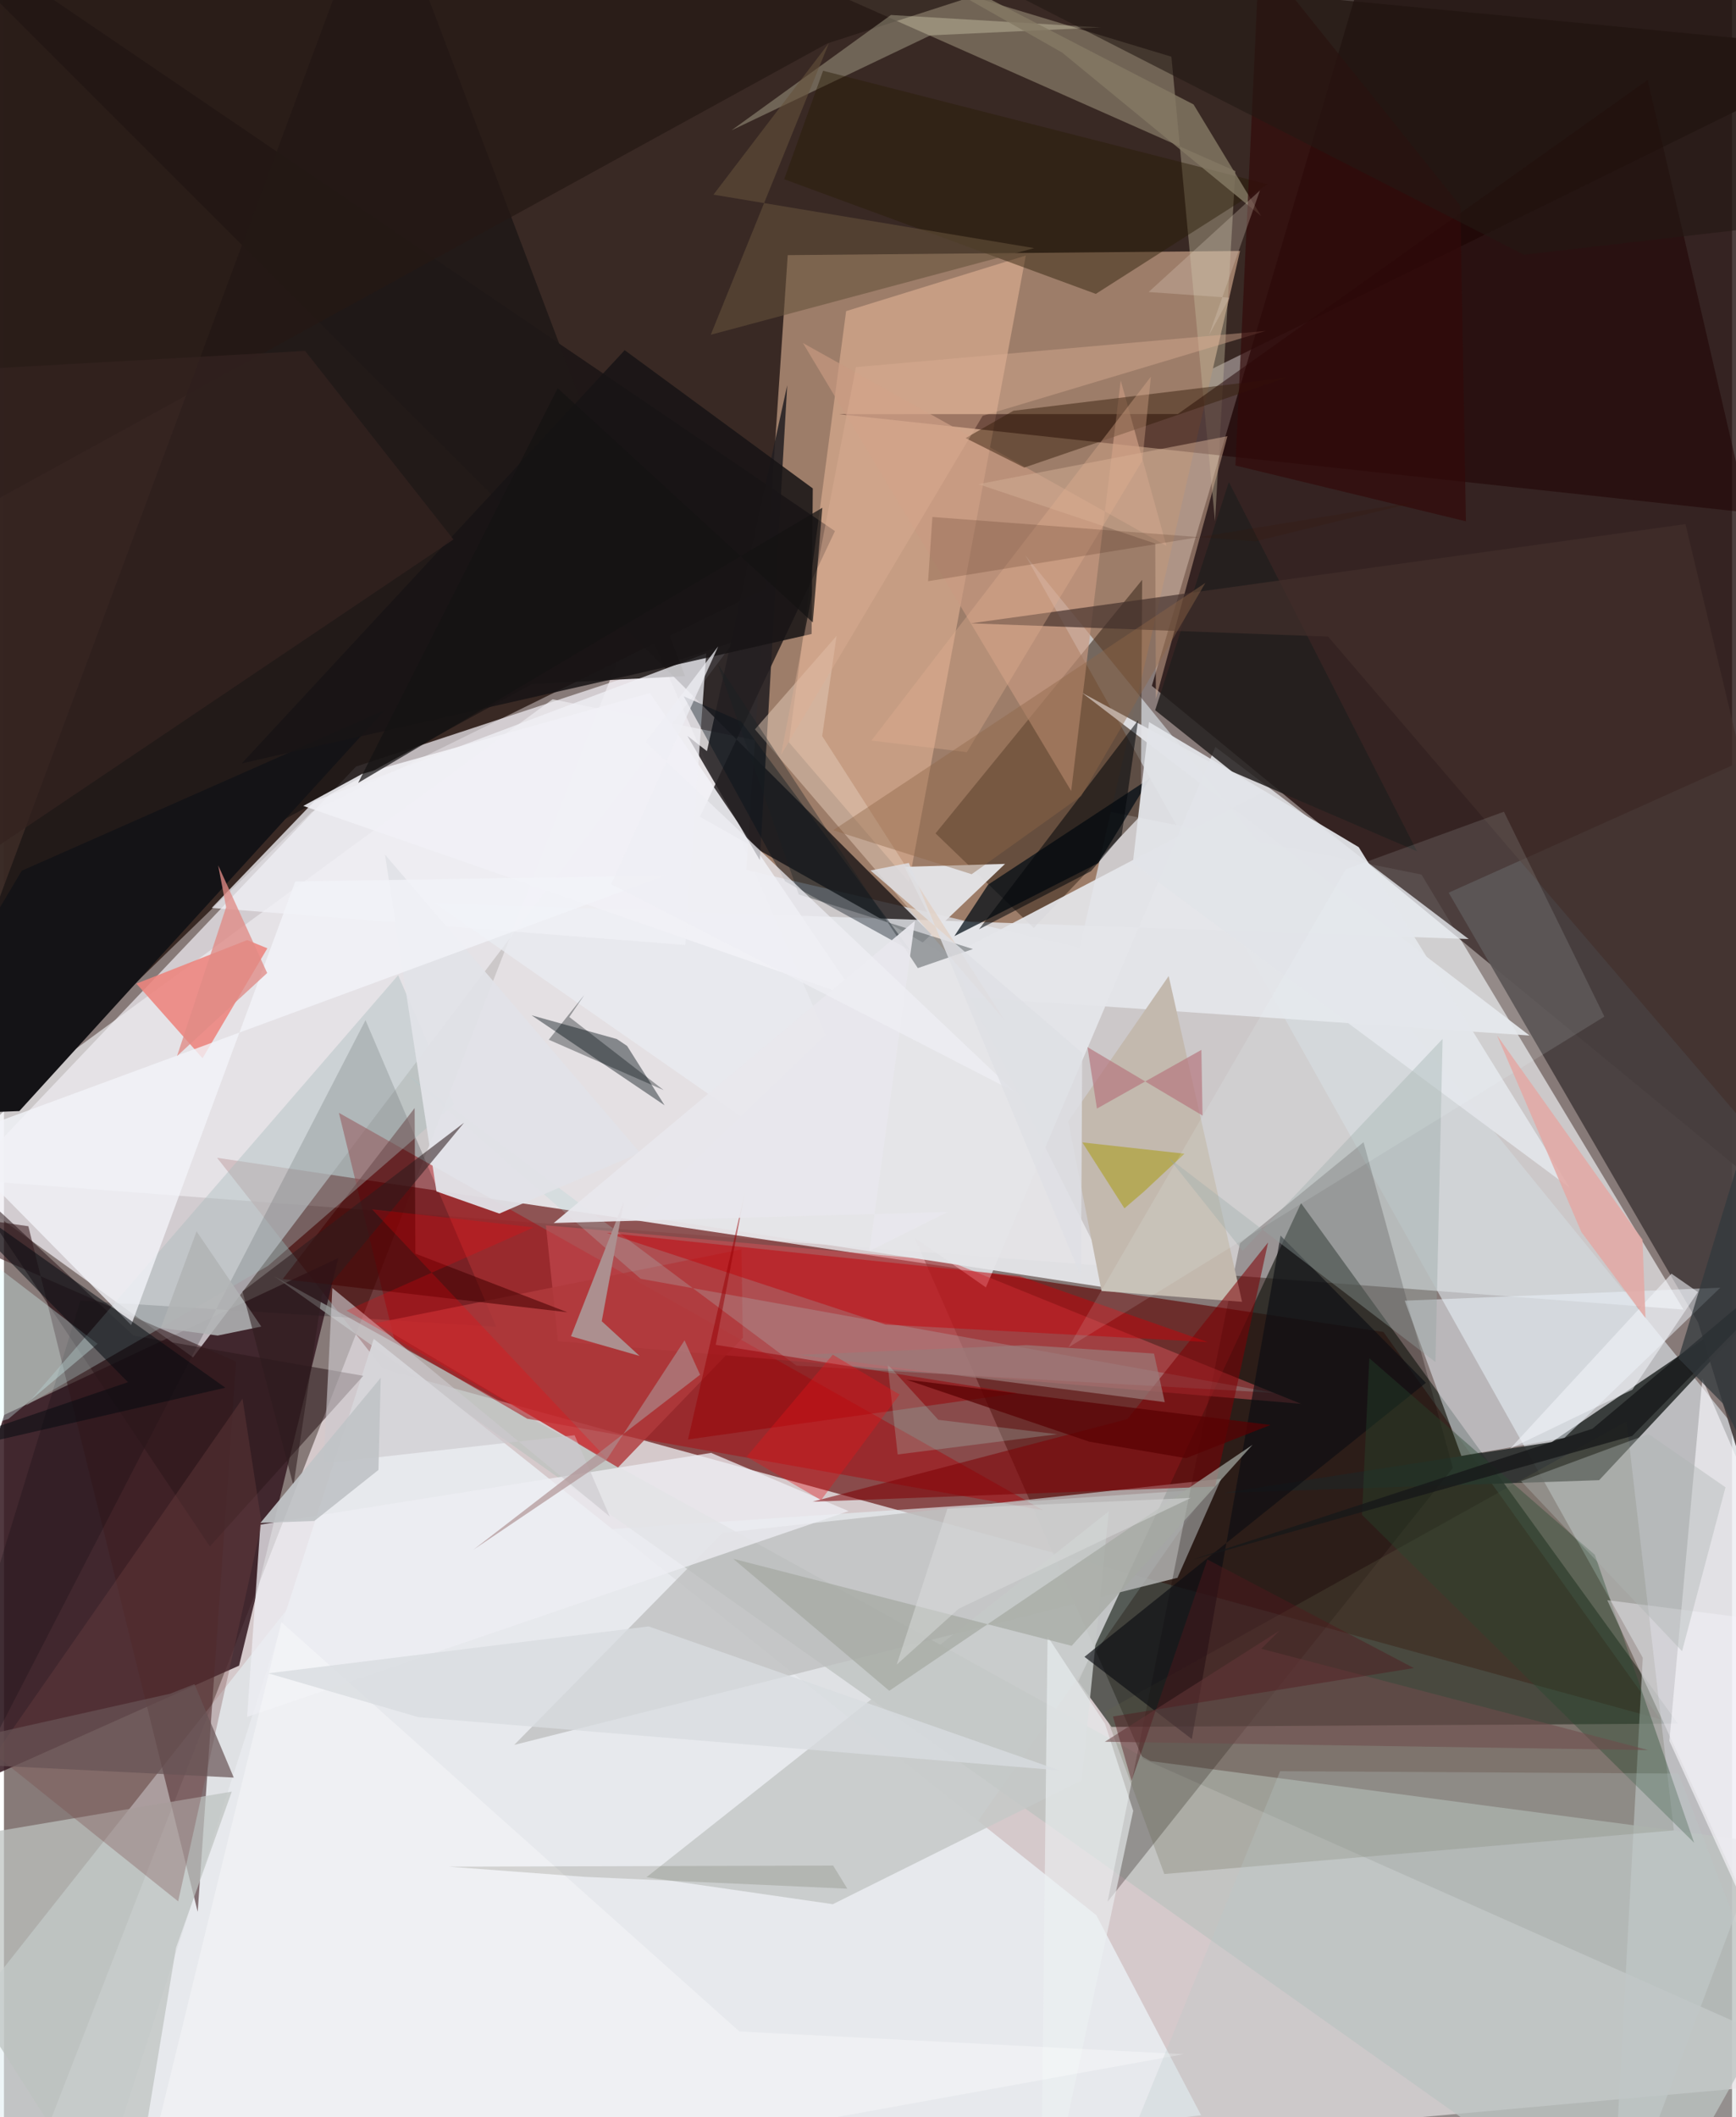<svg xmlns="http://www.w3.org/2000/svg" width="228" height="278" viewBox="0 0 836 1024"><path fill="#877a78" d="M0 0h836v1024H0z"/><path fill="#faeef3" fill-opacity=".675" d="M551.018 850.655L898 1004.79-.95 1086l307.836-792.373z"/><path fill="#372823" fill-opacity=".98" d="M-.507-62L-62 597.605l210.869-204.882L898 24.123z"/><path fill="#eaeaed" fill-opacity=".69" d="M685.768 422.99l126.739 210.424-860.899-65.128 313.806-230.072z"/><path fill="#200d0c" fill-opacity=".792" d="M851.3 575.145L555.317 331.72 671.43-62H872.5z"/><path fill="#5d0201" fill-opacity=".631" d="M801.242 831.518L183.402 662.08l-80.308-102.098 564.259 84.235z"/><path fill="#9d7d69" d="M379.17 123.397l218.799-2.012-77.593 336.918-161.272-37.55z"/><path fill="#371b23" fill-opacity=".867" d="M-62 884.054L.139 684.35l161.596-75.864-48 197.133z"/><path fill="#efecf1" fill-opacity=".725" d="M-22.892 573.968l114.367 82.548 261.636-346.051-182.794 60.306z"/><path fill="#e4eff2" fill-opacity=".631" d="M582.93 720.252l-422.272 28.17L-62 1030.069l408.495 29.999z"/><path fill="#1c241c" fill-opacity=".655" d="M519.75 813.27l107.74-231.35 182.352 251.738-273.997 1.589z"/><path fill="#d2d8db" fill-opacity=".71" d="M898 765l-120.504 321 15.311-284.213-298.773-533.314z"/><path fill="#181314" fill-opacity=".78" d="M-62-58.553L402.016 256.87l-65.324 138.205 126.473 71.281z"/><path fill="#2b2f2e" fill-opacity=".898" d="M590.388 722.054l181.314-6.143 87.156-93.071-110.076 74.644z"/><path fill="#e9ebf1" fill-opacity=".78" d="M475.04 622.668l111.022-261.386 122.534 92.91-500.398-17.472z"/><path fill="#bdc2c0" fill-opacity=".776" d="M792.257 1086L898 897.392l-343.372-45.636-423.809-234.42z"/><path fill="#433123" fill-opacity=".608" d="M498.173 448.815l-47.502-45.74 99.956-122.62-.67 113.95z"/><path fill="#e7e9ed" fill-opacity=".976" d="M37.583 1086l541.572-62.916-50.693-96.762-349.568-278.78z"/><path fill="#48403f" fill-opacity=".949" d="M851.412 363.28L698.91 431.765l120.707 207.978L898 895.573z"/><path fill="#fcc7a7" fill-opacity=".427" d="M379.789 359.067l58.037 67.587 56.519-303.059-86.93 26.886z"/><path fill="#a70c12" fill-opacity=".514" d="M253.128 686.171l249.636 44.279-340.719-192.203 27.002 110.486z"/><path fill="#3e1e22" fill-opacity=".584" d="M112.308 658.523L-62 582.488l73.801 10.597 81.93 331.61z"/><path fill="#1f1817" fill-opacity=".882" d="M182.223-62l-201.8 543.162L255.39 330.865l74.11-3.841z"/><path fill="#c6bd9e" fill-opacity=".4" d="M564.778 27.43l21.091 224.616 9.85-169.307L269.144-62z"/><path fill="#bdbebe" fill-opacity=".776" d="M347.627 741.408l-100.796 102.55 320.886-80.841 21.143-47.89z"/><path fill="#0f0003" fill-opacity=".263" d="M597.936 601.339l59.801-48.883 43.199 157.52-167.05 209.866z"/><path fill="#ebf4fb" fill-opacity=".506" d="M830.325 622.812l-152.651 6.285 27.374 75.094 49.852-8.736z"/><path fill="#1e0100" fill-opacity=".506" d="M404.144 200.329l163.713-.07L795.172 38.685l48.43 209.21z"/><path fill="#f2f2f7" fill-opacity=".878" d="M173.298 374.302l-28.474 15.493 268.105 93.223L312.504 335.19z"/><path fill="#cf5257" fill-opacity=".522" d="M457.065 609.956l170.46 69.037-359.498-30.314-5.856-56.035z"/><path fill="#e5e7eb" fill-opacity=".918" d="M425.104 479.423l312.919 21.424-216.5-165.767 88.04 47.662z"/><path fill="#242022" fill-opacity=".871" d="M340.082 363.29l-9.458-7.375 35.048 60.128 13.25-229.692z"/><path fill="#141316" d="M-62 540.155l70.597-119.01 175.396-77.502L7.446 537.37z"/><path fill="#000008" fill-opacity=".204" d="M-62 952.045l98.973-322.896 201.178 12.58-63.242-148.325z"/><path fill="#ec847d" fill-opacity=".878" d="M127.422 458.656l-9.76-3.978-53.587 21.059 31.999 36.097z"/><path fill="#f0f0f5" fill-opacity=".761" d="M339.763 315.979l-189.6 71.532-49.642 51.617 229.13 17.943z"/><path fill="#e4e4e8" fill-opacity=".953" d="M484.298 417.834L306.115 587.959l232.043 35.558-102.502-204.255z"/><path fill="#454c50" fill-opacity=".6" d="M301.461 505.89l-4.983-3.342-41.21-11.466 64.323 43.511z"/><path fill="#c5c9c8" fill-opacity=".871" d="M310.842 907.938l90.138 13.053 120.446-59.903 13.076-130.112z"/><path fill="#010b14" fill-opacity=".725" d="M459.77 452.78l16.34-24.916 78.372-51.504-25.149 41.12z"/><path fill="#fbfaff" fill-opacity=".6" d="M805.685 842.004L898 1043.98l-2.289-205.505-74.069-171.601z"/><path fill="#bdc3c0" fill-opacity=".729" d="M110.224 866.537l-26.99 75.51L59.403 1086-62 895.617z"/><path fill="#c3b9ae" d="M598.967 629.65l-67.988-5.26-16.087-82.057 48.57-70.256z"/><path fill="#66644b" fill-opacity=".243" d="M561.341 906.393l-28.839-78.398 252.466-140.55 22.88 197.85z"/><path fill="#eeedf3" fill-opacity=".761" d="M408.632 730.871l-66.54-28.158-218.027 34.682-6.44 92.995z"/><path fill="#c89a81" fill-opacity=".659" d="M386.516 165.903l175.849 98.104-22.105-80.014-23.964 198.583z"/><path fill="#b03a3d" fill-opacity=".816" d="M356.78 604.268l.67 42.775-60.384 62.714-117.425-69.788z"/><path fill="#251814" fill-opacity=".718" d="M655.289-62H-62v335.723L398.263 21.018z"/><path fill="#221f1e" fill-opacity=".851" d="M556.924 343.5l35.646-110.365 91.013 178.585-89.513-38.549z"/><path fill="#fefbda" fill-opacity=".278" d="M448.162 17.11l82.562-3.846L429.097 7.25l-77.132 55.783z"/><path fill="#abd4d4" fill-opacity=".243" d="M307.99 618.499l306.78 55.205-231.39-13.174-189.56-141.817z"/><path fill="#2b171a" fill-opacity=".541" d="M-19.799 569.382l82.471 76.607 111.164 19.451-74.217 82.525z"/><path fill="#181415" fill-opacity=".867" d="M391.284 236.232l-90.994-66.859-185.218 199.83 275.635-62.565z"/><path fill="#e2e4e8" fill-opacity=".941" d="M553.96 349.237l101.427 60.5 102.065 164.707-211.34-156.95z"/><path fill="#7f0004" fill-opacity=".549" d="M585.934 718.983l25.61-118.043-68.026 85.416-152.359 39.965z"/><path fill="#420001" fill-opacity=".549" d="M198.676 535.922l-63.816 82.71 137.693 16.063-73.508-28.36z"/><path fill="#a8bbbb" fill-opacity=".396" d="M10.647 679.813l117.082-67.544 90.02-78.226-27.047-62.385z"/><path fill="#e1e2e7" fill-opacity=".949" d="M184.343 413.355L307.655 557.52l-67.992 29.45-30.425-10.713z"/><path fill="#774745" fill-opacity=".306" d="M124.659 736.853L84.283 919.62l-88.659-71.01L115.41 676.477z"/><path fill="#d2ae94" fill-opacity=".514" d="M471.425 234.184l85.553 28.703.286 75.126 34.634-127.061z"/><path fill="#c2050c" fill-opacity=".494" d="M491.37 617.23l-199.822-20.976 134.923 44.393 155.89 8.477z"/><path fill="#f2f3f8" fill-opacity=".792" d="M61.559 640.906l79.38-214.551 178.882-2.865-346.583 127.792z"/><path fill="#0b0d12" fill-opacity=".639" d="M687.908 668.81l-70.321-71.177-42.93 243.499-51.933-39.773z"/><path fill="#341d09" fill-opacity=".471" d="M493.59 226.152l126.916-43.542-132.144 16.059-23.134 13.221z"/><path fill="#e1c8b6" fill-opacity=".525" d="M363.303 352.756l39.469-45.138-6.94 48.386 88.087 137.274z"/><path fill="#291b06" fill-opacity=".451" d="M396.265 34.225L611.343 89.11l-83.131 53.035-150.742-55.45z"/><path fill="#000e18" fill-opacity=".384" d="M377.93 426.276l-49.105-89.51 27.783 12.189 81.958 110.789z"/><path fill="#a89b09" fill-opacity=".506" d="M551.39 576.428l-9.34 8.005-20.353-31.885 49.409 5.46z"/><path fill="#d9fefe" fill-opacity=".322" d="M2.098 686.343L-62 705.408V567.757l107.29 82.195z"/><path fill="#42302b" fill-opacity=".682" d="M898 608.61l-84.52-355.12-345.746 47.99 172.84 6.413z"/><path fill="#857964" fill-opacity=".808" d="M511.915 25.425L357.905-62 575.497 50.517l32.673 53.94z"/><path fill="#040a11" fill-opacity=".525" d="M107.095 671.183L-62 710.095l121.969-41.579L-38.81 567.6z"/><path fill="#980105" fill-opacity=".51" d="M490.246 673.857l-159.32 22.353 27.406-118.979-13.99 73.214z"/><path fill="#cdc9ce" fill-opacity=".631" d="M293.092 733.528l-17.033-39.345-121.404 13.58 4.204-84.786z"/><path fill="#66523c" fill-opacity=".576" d="M498.41 120.011l-156.476 41.898 57.15-141.075-55.836 73.31z"/><path fill="#ebf0f2" fill-opacity=".62" d="M532.648 833.717l-27.778-42.205L501.44 1086l44.863-210.188z"/><path fill="#182023" fill-opacity=".357" d="M345.28 321.047l96.823 147.197 26.665-9.224-84.25-26.4z"/><path fill="#27482d" fill-opacity=".38" d="M660.524 656.908l-3.552 75.757 160.68 158.593-48.035-139.269z"/><path fill="#93a4a0" fill-opacity=".38" d="M599.234 604.957l-35.93-45.079 129.216 98.907 3.462-156.326z"/><path fill="#fff" fill-opacity=".337" d="M134.205 784.577L60.411 1086l510.345-92.462-214.978-10.978z"/><path fill="#b8cac8" fill-opacity=".271" d="M898 1086H523.86l93.51-229.34 192.709 1.143z"/><path fill="#ddaf95" fill-opacity=".412" d="M610.457 160.052L412.16 177.57l-36.283 187.64 97.572-164.085z"/><path fill="#effeff" fill-opacity=".122" d="M774.234 491.687l-48.589-99.092-76.506 27.851L514.95 651.699z"/><path fill="#03070a" fill-opacity=".549" d="M548.685 348.347l-7.974 55.624-14.865 17.408-54.16 28.088z"/><path fill="#32090a" fill-opacity=".682" d="M707.256 252.143l-2.684-152.56-97.27-121.364-11.558 246.922z"/><path fill="#ac9090" fill-opacity=".996" d="M299.923 580.967l-10.736 58.063 18.305 16.784-33.176-9.517z"/><path fill="#161819" fill-opacity=".773" d="M768.498 691.01l-194.02 63.51 213.205-59.997L898 582.103z"/><path fill="#a4a8a2" fill-opacity=".718" d="M428.29 817.766l-75.5-63.833 163.735 42.1 87.506-97.223z"/><path fill="#f3f5fa" fill-opacity=".565" d="M819.465 624.923l-31.694 47.224-59.081 28.486 78.02-84.594z"/><path fill="#e3a9a4" fill-opacity=".863" d="M792.68 599.616l1.445 37.893-31.039-41.636-40.8-95.131z"/><path fill="#b1b3b4" fill-opacity=".875" d="M103.381 645.96l21.1-4.339-31.302-46.071-17.299 46.688z"/><path fill="#342220" fill-opacity=".737" d="M217.46 260.935l-71.78-91.214L-62 181.333V449.04z"/><path fill="#6f4b4b" fill-opacity=".573" d="M617.092 788.65l-8.81 8.794 187.122 49.008-262.84-4.028z"/><path fill="#00090e" fill-opacity=".337" d="M280.85 481.109l-7.351 10.782 45.641 35.357-55.576-24.37z"/><path fill="#e8e7ed" fill-opacity=".937" d="M440.712 445.376L418.678 605.05l37.949-18.865-190.65 5.342z"/><path fill="#a7d5cb" fill-opacity=".259" d="M427.47 659.828l24.557 26.894 57.496 6.968-77.167 9.784z"/><path fill="#e1af92" fill-opacity=".361" d="M550.705 222.851L465.83 363.796l-46.154-5.616 135.178-175.982z"/><path fill="#d9dce0" fill-opacity=".784" d="M311.849 786.637l-184.021 22.675 72.65 21.222 310.12 25.745z"/><path fill="#675455" fill-opacity=".706" d="M92.177 814.552l-11.815 4.64L-62 851.1l173.172 8.66z"/><path fill="#e3d5c6" fill-opacity=".271" d="M592.853 144.002l-39.09-2.762 53.852-49.116-24.71 70.093z"/><path fill="#2e1b1d" fill-opacity=".557" d="M153.874 626.093l68.703-83.065-107.186 81.584 24.66 93.947z"/><path fill="#8f6646" fill-opacity=".416" d="M401.147 401.553l180.064-119.62-60.059 103.086-53.001 37.811z"/><path fill="#eeeff4" fill-opacity=".733" d="M345.528 312.644l-35.108 46.218 178.456 169.156-195.094-100.385z"/><path fill="#9a7a79" fill-opacity=".706" d="M384.54 655.305l110.193-4.721 61.624 4.083 5.208 23.504z"/><path fill="#b5777e" fill-opacity=".678" d="M528.75 536.181l-4.565-29.727 55.656 33.102-.558-31.764z"/><path fill="#590102" fill-opacity=".714" d="M571.845 705.267l40.888-16.067-176.267-21.94 88.628 30.049z"/><path fill="#221914" fill-opacity=".588" d="M735.29 123.202L372.95-62l464.81 15.363L898 104.43z"/><path fill="#51181d" fill-opacity=".435" d="M582.166 754.245l99.902 52.539-145.558 23.413 8.984 31.174z"/><path fill="#f7f6fe" fill-opacity=".388" d="M873.304 874.036l-4.415 102.775-93.256-202.874L898 789.657z"/><path fill="#e41419" fill-opacity=".369" d="M395.29 725.566l37.992-51.074-32.318-19.271-41.724 49.342z"/><path fill="#fd000b" fill-opacity=".243" d="M178.061 584.892l114.184 121.23-126.555-72.23 90.592-40.253z"/><path fill="#381301" fill-opacity=".173" d="M447.062 281.11l2.09-31.066 156.156 11.79 79.543-19.412z"/><path fill="#141213" fill-opacity=".722" d="M395.906 245.586l-224.565 133.09 96.52-190.9 123.414 113.27z"/><path fill="#aeb5b2" fill-opacity=".404" d="M795.619 693.585l37.21 25.77-21.007 79.273-77.88-82.239z"/><path fill="#dee0e4" fill-opacity=".835" d="M419.203 421.017l102.424 88.239-.593 108.05-83.253-199.936z"/><path fill="#c1c4c7" fill-opacity=".922" d="M181.172 710.952l-31.038 24.691-26.094.953 58.236-70.216z"/><path fill="#32393c" fill-opacity=".733" d="M831.56 678.814l-21.51-21.863 55.32-181.407L898 815.559z"/><path fill="#df8a85" fill-opacity=".773" d="M83.728 510.78l43.612-40.179-23.703-52.047 3.838 20.23z"/><path fill="#ac8e8f" fill-opacity=".651" d="M336.765 664.915L227.118 749.53l64.369-43.433 37.766-57.815z"/><path fill="#3d3b22" fill-opacity=".157" d="M407.999 913.501l-127.487-5.762-65.447-4.899 186.074-.544z"/><path fill="#dbdede" fill-opacity=".498" d="M456.417 729.702l117.764-5.2-112.305 53.585-29.972 27.02z"/></svg>